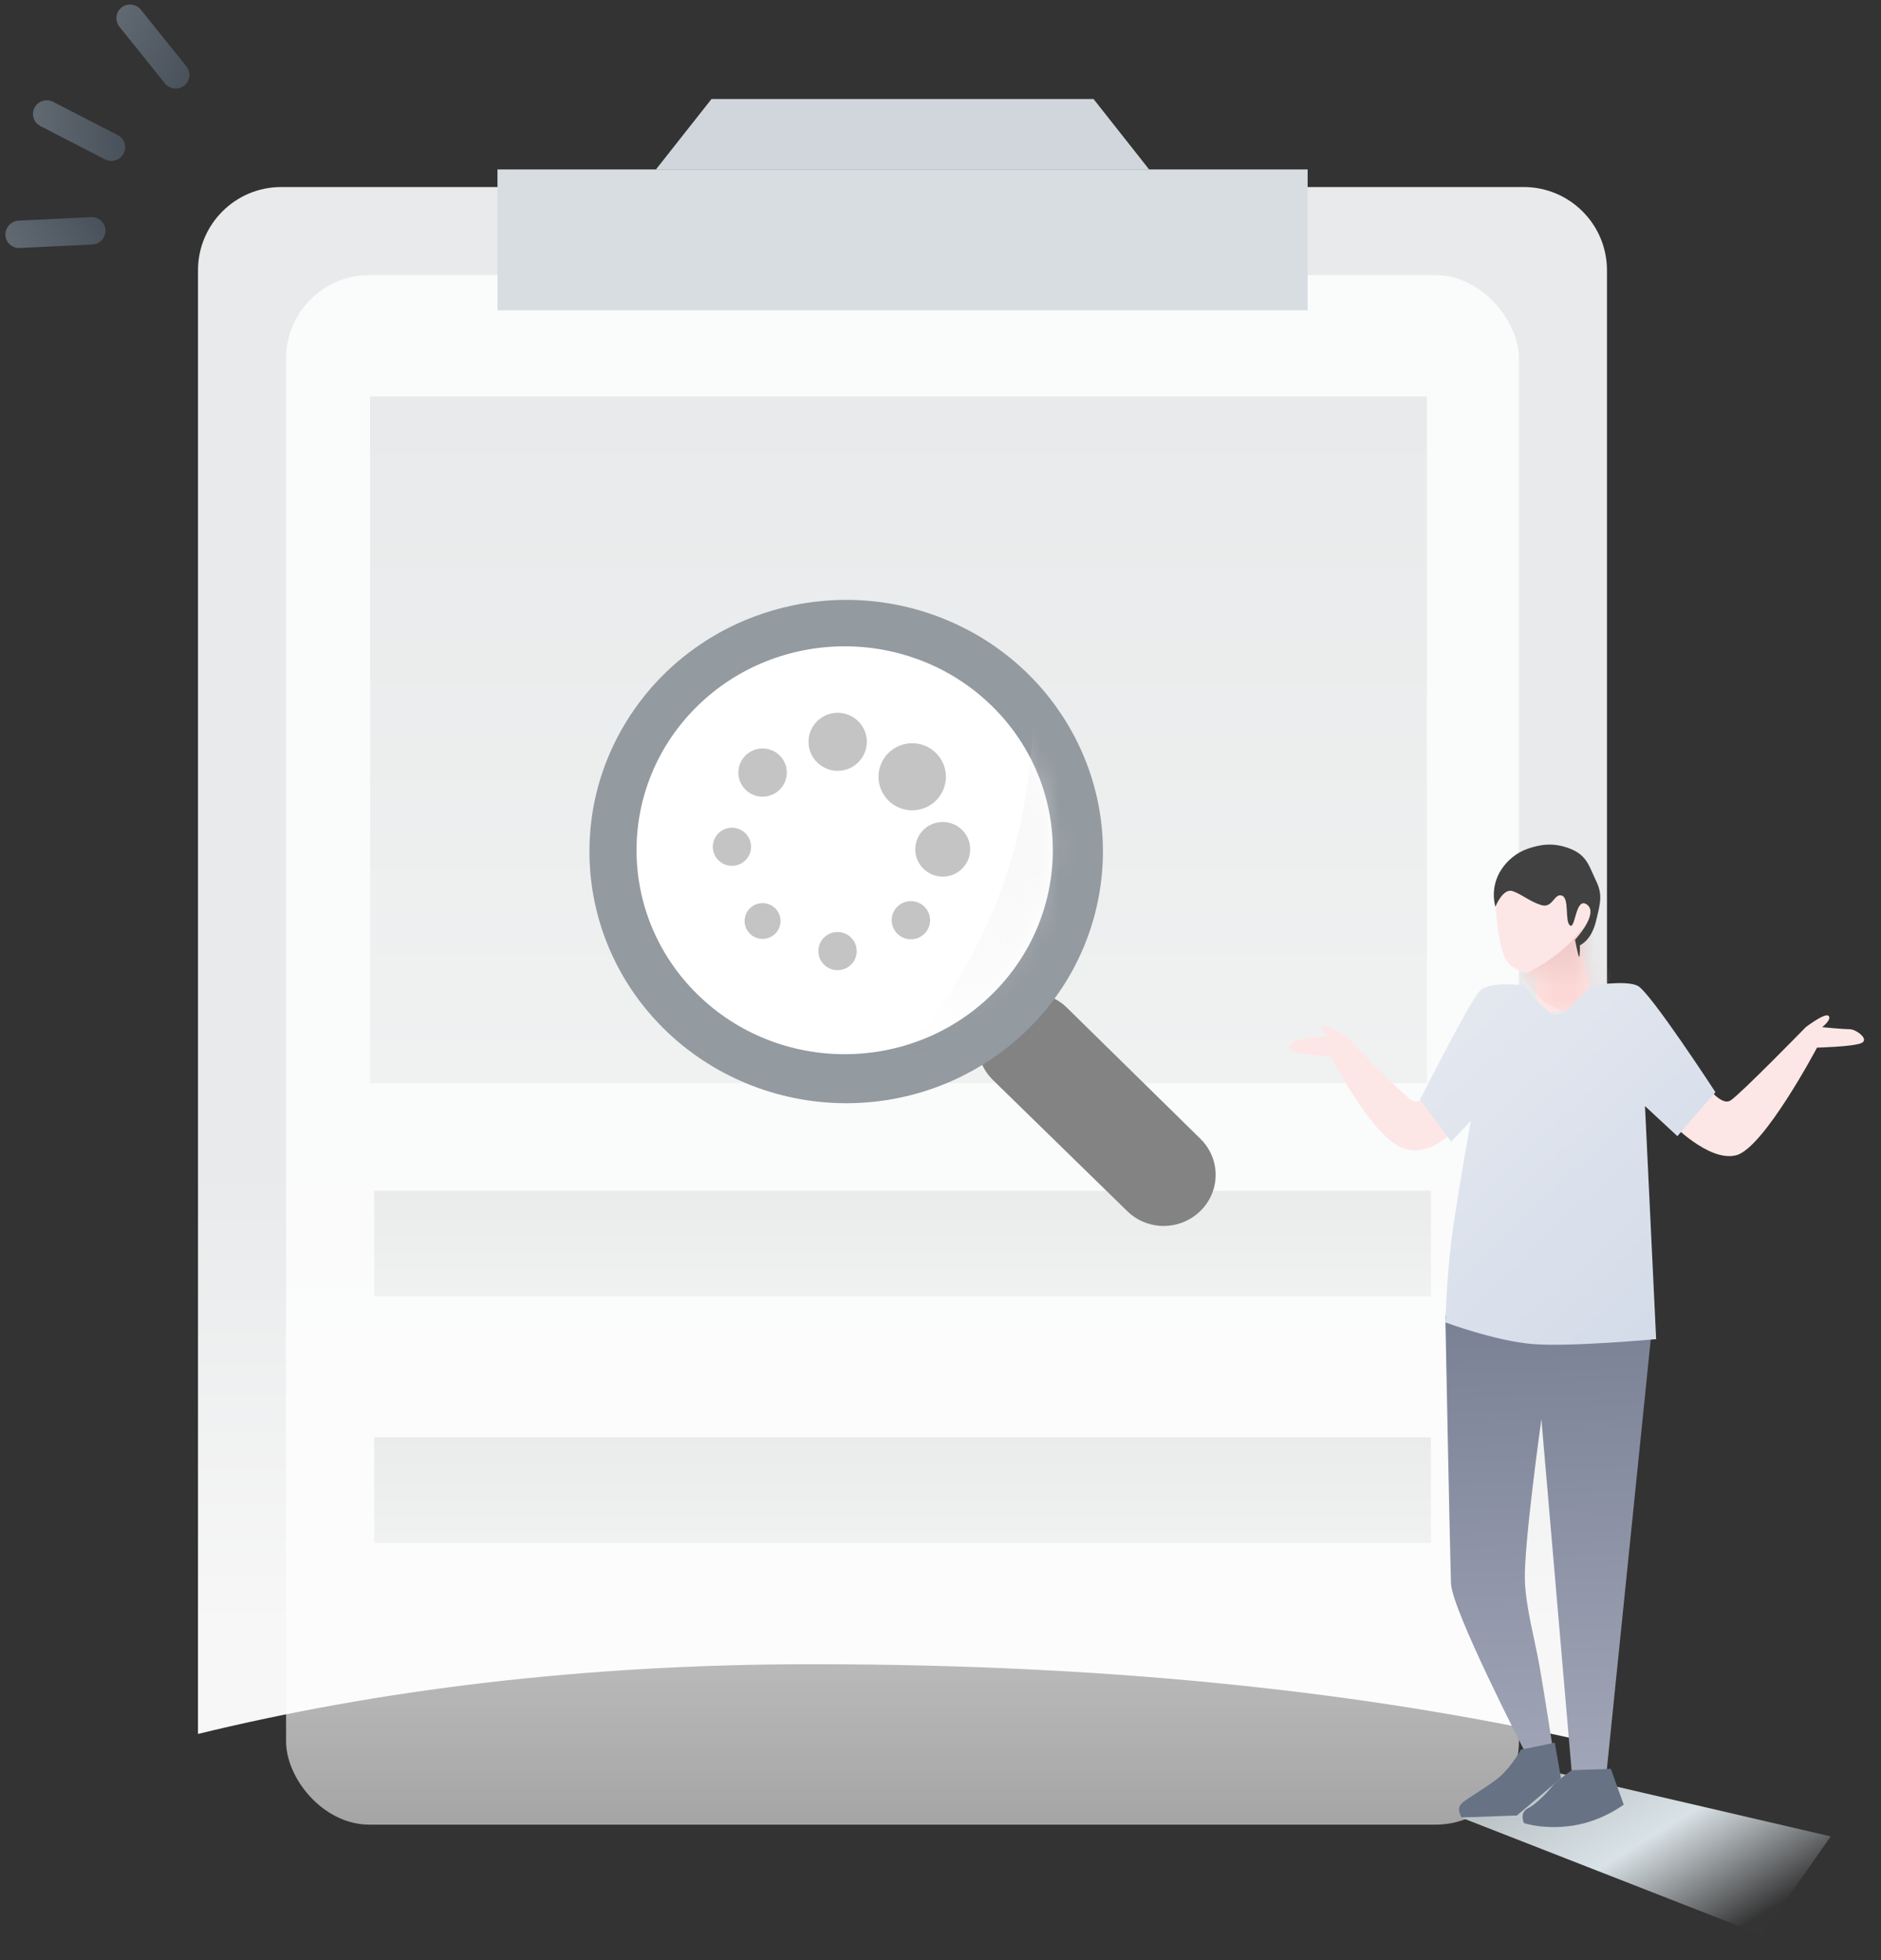 <svg width="95" height="99" viewBox="0 0 95 99" fill="none" xmlns="http://www.w3.org/2000/svg">
<rect x="0" y="0" width="95" height="99" fill="#333333" stroke="none"/>
<path fill-rule="evenodd" clip-rule="evenodd" d="M14.206 9.446C11.883 9.446 10 11.329 10 13.652L10 87.573C19.091 85.354 29.435 84.051 41.025 84.051C56.951 84.051 70.193 85.617 81.16 88.194L81.16 13.652C81.16 11.329 79.277 9.446 76.954 9.446L14.206 9.446Z" fill="url(#paint0_linear_12999_5040)"/>
<rect opacity="0.801" x="14.449" y="13.893" width="62.265" height="78.261" rx="4.206" fill="url(#paint1_linear_12999_5040)"/>
<rect x="18.695" y="20.02" width="53.37" height="34.684" fill="url(#paint2_linear_12999_5040)"/>
<rect x="18.898" y="60.138" width="53.37" height="5.336" fill="url(#paint3_linear_12999_5040)"/>
<rect x="18.898" y="72.589" width="53.37" height="5.336" fill="url(#paint4_linear_12999_5040)"/>
<rect x="25.125" y="8.558" width="40.917" height="7.115" fill="#D8DDE2"/>
<path d="M35.935 5L55.229 5L58.035 8.557L33.129 8.557L35.935 5Z" fill="#D0D6DC"/>
<path fill-rule="evenodd" clip-rule="evenodd" d="M58.697 61.918C59.776 61.943 60.761 61.323 61.185 60.352C61.609 59.38 61.386 58.254 60.621 57.509L53.886 50.895C52.855 49.886 51.183 49.886 50.152 50.895C49.121 51.904 49.121 53.541 50.152 54.55L56.907 61.145C57.379 61.619 58.021 61.896 58.697 61.918Z" fill="#838383"/>
<path fill-rule="evenodd" clip-rule="evenodd" d="M33.501 51.929C29.16 47.612 28.534 40.891 32.005 35.874C35.476 30.857 42.079 28.942 47.776 31.298C53.474 33.655 56.681 39.627 55.437 45.565C54.193 51.503 48.844 55.753 42.66 55.718C39.215 55.696 35.92 54.333 33.501 51.929Z" fill="#939AA0"/>
<path fill-rule="evenodd" clip-rule="evenodd" d="M35.221 35.659C31.121 39.684 31.125 46.205 35.23 50.227C39.334 54.248 45.987 54.248 50.092 50.227C54.196 46.205 54.2 39.684 50.1 35.659C45.989 31.637 39.332 31.637 35.221 35.659Z" fill="white"/>
<mask id="mask0_12999_5040" style="mask-type:luminance" maskUnits="userSpaceOnUse" x="32" y="32" width="22" height="22">
<path fill-rule="evenodd" clip-rule="evenodd" d="M35.221 35.659C31.121 39.684 31.125 46.205 35.23 50.227C39.334 54.248 45.987 54.248 50.092 50.227C54.196 46.205 54.2 39.684 50.1 35.659C45.989 31.637 39.332 31.637 35.221 35.659Z" fill="white"/>
</mask>
<g mask="url(#mask0_12999_5040)">
<path d="M46.071 37.537C47.011 37.537 47.773 38.296 47.773 39.231C47.773 40.167 47.011 40.925 46.071 40.925C45.131 40.925 44.369 40.167 44.369 39.231C44.369 38.296 45.131 37.537 46.071 37.537L46.071 37.537ZM47.613 41.514C46.847 41.514 46.226 42.132 46.226 42.894C46.226 43.656 46.847 44.274 47.613 44.275C48.379 44.275 49 43.656 49 42.894C49 42.132 48.379 41.514 47.613 41.514H47.613ZM46.005 45.511C45.47 45.511 45.036 45.943 45.036 46.475C45.036 47.007 45.47 47.439 46.005 47.439C46.54 47.439 46.974 47.007 46.974 46.475C46.974 45.943 46.54 45.511 46.005 45.511ZM42.3 47.071C41.765 47.071 41.331 47.503 41.331 48.035C41.331 48.568 41.765 48.999 42.3 48.999C42.835 48.999 43.269 48.568 43.269 48.035C43.269 47.503 42.835 47.071 42.3 47.071H42.3ZM38.514 45.612C38.013 45.612 37.606 46.016 37.606 46.515C37.606 47.014 38.013 47.419 38.514 47.419C39.015 47.419 39.421 47.014 39.421 46.515C39.421 46.016 39.015 45.612 38.514 45.612ZM36.967 41.805C36.433 41.805 36 42.236 36 42.767C36 43.298 36.433 43.729 36.967 43.729C37.5 43.729 37.933 43.298 37.933 42.767C37.933 42.236 37.5 41.805 36.967 41.805ZM38.514 37.801C37.839 37.801 37.291 38.346 37.291 39.018C37.291 39.691 37.839 40.236 38.514 40.236C39.189 40.236 39.737 39.691 39.737 39.018C39.737 38.346 39.189 37.801 38.514 37.801ZM42.307 35.999C41.494 35.999 40.834 36.656 40.834 37.465C40.834 38.275 41.494 38.931 42.307 38.931C43.12 38.931 43.779 38.275 43.779 37.465C43.779 36.656 43.12 35.999 42.307 35.999H42.307Z" fill="#C4C4C4"/>
<path d="M52.187 35.456C52.187 45.447 47.32 53.164 40.36 57.523C33.399 61.881 53.163 54.704 53.163 54.704L57.068 40.954C57.068 40.954 52.187 25.465 52.187 35.456Z" fill="url(#paint5_linear_12999_5040)"/>
</g>
<path d="M73.817 91.804L88.977 97.729L92.459 92.748L77.206 89.201L73.817 91.804Z" fill="url(#paint6_linear_12999_5040)"/>
<path d="M72.996 66.434L83.411 67.255L81.098 89.91C81.098 89.91 80.896 90.136 80.404 90.048C79.913 89.96 79.397 89.687 79.397 89.687L77.848 71.677C77.848 71.677 76.953 78.045 77.015 79.837C77.062 81.187 77.524 82.834 77.771 84.242C77.983 85.454 78.431 88.352 78.431 88.352C78.431 88.352 77.902 88.593 77.621 88.647C77.34 88.702 76.98 88.402 76.98 88.402C76.98 88.402 73.328 81.314 73.281 79.967C73.234 78.621 72.996 66.434 72.996 66.434Z" fill="url(#paint7_linear_12999_5040)"/>
<path d="M76.812 88.368C76.812 88.368 76.348 89.203 75.772 89.712C75.195 90.222 74.058 90.83 73.799 91.106C73.54 91.382 73.823 91.79 73.823 91.79L76.61 91.692L78.837 89.808L78.526 88.013L76.812 88.368Z" fill="#677285"/>
<path d="M81.356 89.336L82.006 91.141C82.006 91.141 80.938 91.968 79.462 92.198C77.985 92.429 76.968 92.075 76.968 92.075C76.968 92.075 76.701 91.538 77.204 91.308C77.434 91.203 77.952 90.764 78.406 90.203C78.611 89.95 79.383 89.405 79.383 89.405L81.356 89.336Z" fill="#677285"/>
<path d="M86.033 54.623C86.033 54.623 86.886 55.921 87.41 55.574C87.933 55.226 91.201 51.877 91.201 51.877C91.201 51.877 92.173 51.129 92.353 51.307C92.532 51.484 92.028 51.877 92.028 51.877C92.028 51.877 93.089 51.981 93.421 51.981C93.752 51.981 94.449 52.51 93.993 52.688C93.537 52.867 91.769 52.91 91.769 52.91C91.769 52.91 89.085 57.987 87.686 58.347C86.287 58.707 84.359 56.671 84.359 56.671L86.033 54.623Z" fill="#FDE7E6"/>
<path d="M72.391 54.716C72.391 54.716 71.832 55.862 71.325 55.587C70.817 55.312 67.971 52.311 67.971 52.311C67.971 52.311 67.024 51.73 66.792 51.835C66.56 51.939 67.132 52.311 67.132 52.311C67.132 52.311 65.737 52.424 65.475 52.529C65.213 52.635 64.907 52.958 65.304 53.105C65.7 53.252 67.218 53.357 67.218 53.357C67.218 53.357 69.329 57.527 70.928 58.015C72.527 58.502 73.889 56.581 73.889 56.581L72.391 54.716Z" fill="#FDE7E6"/>
<path d="M77.574 51.208V49.158C77.574 49.158 76.512 49.212 76.08 48.501C75.648 47.79 75.531 45.771 75.531 45.771L75.857 44.835L79.056 44.7L80.737 46.132L79.955 47.515L79.806 47.78L80.552 50.922L77.574 51.208Z" fill="#FDE7E6"/>
<mask id="mask1_12999_5040" style="mask-type:luminance" maskUnits="userSpaceOnUse" x="75" y="44" width="6" height="8">
<path d="M77.574 51.208V49.158C77.574 49.158 76.512 49.212 76.08 48.501C75.648 47.79 75.531 45.771 75.531 45.771L75.857 44.835L79.056 44.7L80.737 46.132L79.955 47.515L79.806 47.78L80.552 50.922L77.574 51.208Z" fill="white"/>
</mask>
<g mask="url(#mask1_12999_5040)">
<path d="M79.654 47.211C78.709 48.387 77.073 49.209 76.86 49.209C76.647 49.209 78.049 50.684 78.049 50.684L79.19 51.207L80.809 50.864L81.388 49.209L80.367 47.332C80.367 47.332 80.6 46.035 79.654 47.211Z" fill="url(#paint8_linear_12999_5040)"/>
</g>
<path d="M71.715 55.539L73.287 57.657L74.29 56.598C74.29 56.598 73.527 60.78 73.287 62.786C73.047 64.791 73.002 66.789 73.002 66.789C73.002 66.789 75.52 67.724 77.397 67.881C79.274 68.038 83.644 67.634 83.644 67.634L83.08 55.862L84.716 57.381L86.638 55.162C86.638 55.162 83.33 50.079 82.704 49.783C82.079 49.487 80.34 49.783 80.34 49.783C80.34 49.783 79.106 51.243 78.606 51.264C78.105 51.284 76.995 49.783 76.995 49.783C76.995 49.783 75.222 49.5 74.707 50.079C74.191 50.658 71.715 55.539 71.715 55.539Z" fill="url(#paint9_linear_12999_5040)"/>
<path d="M75.526 45.793C75.526 45.793 75.903 44.841 76.396 45.007C76.862 45.164 77.265 45.537 77.845 45.712C78.424 45.888 78.488 45.1 78.882 45.233C79.276 45.366 79.016 46.524 79.293 46.74C79.571 46.956 79.571 45.233 80.163 45.697C80.755 46.161 79.546 47.466 79.546 47.466C79.546 47.466 79.701 48.268 79.75 48.323C79.8 48.377 79.794 47.739 79.794 47.739C79.794 47.739 80.359 47.522 80.6 46.544C80.841 45.565 80.945 45.176 80.6 44.465C80.255 43.754 80.157 43.197 79.293 42.861C78.43 42.526 77.775 42.657 77.172 42.861C76.568 43.066 76.131 43.471 75.852 43.875C75.201 44.834 75.526 45.793 75.526 45.793Z" fill="#414141"/>
<g opacity="0.5">
<path d="M5.301 8.047L2.041 6.368C1.699 6.192 1.566 5.775 1.745 5.438C1.923 5.1 2.344 4.969 2.686 5.145L5.946 6.824C6.288 7 6.421 7.417 6.242 7.754C6.064 8.092 5.643 8.223 5.301 8.047Z" fill="url(#paint10_linear_12999_5040)"/>
<path d="M8.326 4.208L6.03 1.348C5.79 1.048 5.838 0.614 6.138 0.378C6.438 0.142 6.877 0.194 7.117 0.494L9.413 3.354C9.653 3.653 9.605 4.088 9.305 4.324C9.005 4.559 8.566 4.508 8.326 4.208Z" fill="url(#paint11_linear_12999_5040)"/>
<path d="M4.658 12.348L0.995 12.524C0.611 12.543 0.288 12.248 0.274 11.867C0.26 11.486 0.559 11.162 0.943 11.143L4.606 10.967C4.99 10.948 5.313 11.243 5.327 11.624C5.342 12.006 5.042 12.33 4.658 12.348Z" fill="url(#paint12_linear_12999_5040)"/>
</g>
<defs>
<linearGradient id="paint0_linear_12999_5040" x1="57.375" y1="82.279" x2="57.375" y2="58.75" gradientUnits="userSpaceOnUse">
<stop stop-color="#F7F7F7"/>
<stop offset="1" stop-color="#E8EAEB"/>
</linearGradient>
<linearGradient id="paint1_linear_12999_5040" x1="14.449" y1="13.893" x2="14.449" y2="92.154" gradientUnits="userSpaceOnUse">
<stop stop-color="white"/>
<stop offset="0.746" stop-color="white"/>
<stop offset="1" stop-color="white" stop-opacity="0.698"/>
</linearGradient>
<linearGradient id="paint2_linear_12999_5040" x1="18.695" y1="20.02" x2="18.695" y2="54.704" gradientUnits="userSpaceOnUse">
<stop stop-color="#E8EAEB"/>
<stop offset="1" stop-color="#F0F1F1"/>
</linearGradient>
<linearGradient id="paint3_linear_12999_5040" x1="18.898" y1="60.138" x2="18.898" y2="65.474" gradientUnits="userSpaceOnUse">
<stop stop-color="#EAECEC"/>
<stop offset="1" stop-color="#F0F1F1"/>
</linearGradient>
<linearGradient id="paint4_linear_12999_5040" x1="18.898" y1="72.589" x2="18.898" y2="77.925" gradientUnits="userSpaceOnUse">
<stop stop-color="#EAECEC"/>
<stop offset="1" stop-color="#F0F1F1"/>
</linearGradient>
<linearGradient id="paint5_linear_12999_5040" x1="49.152" y1="37.174" x2="40.91" y2="46.74" gradientUnits="userSpaceOnUse">
<stop stop-color="#EEEEEE" stop-opacity="0.367"/>
<stop offset="1" stop-color="#D8D8D8" stop-opacity="0.01"/>
</linearGradient>
<linearGradient id="paint6_linear_12999_5040" x1="69.688" y1="94.148" x2="76.058" y2="104.577" gradientUnits="userSpaceOnUse">
<stop stop-color="#B7BFC3"/>
<stop offset="0.487" stop-color="#D9E2E6"/>
<stop offset="1" stop-color="#E6EDF3" stop-opacity="0.01"/>
</linearGradient>
<linearGradient id="paint7_linear_12999_5040" x1="84.164" y1="89.951" x2="83.336" y2="66.252" gradientUnits="userSpaceOnUse">
<stop stop-color="#A1A7B8"/>
<stop offset="1" stop-color="#7B8195"/>
</linearGradient>
<linearGradient id="paint8_linear_12999_5040" x1="80.102" y1="49.831" x2="80.102" y2="47.846" gradientUnits="userSpaceOnUse">
<stop stop-color="#FBD8D6"/>
<stop offset="1" stop-color="#EAC0BE" stop-opacity="0.7"/>
</linearGradient>
<linearGradient id="paint9_linear_12999_5040" x1="64.166" y1="57.986" x2="79.855" y2="74.537" gradientUnits="userSpaceOnUse">
<stop stop-color="#E5E9F0"/>
<stop offset="1" stop-color="#D2DAE8"/>
</linearGradient>
<linearGradient id="paint10_linear_12999_5040" x1="1.664" y1="5.068" x2="6.317" y2="5.06" gradientUnits="userSpaceOnUse">
<stop stop-color="#8FA1B0"/>
<stop offset="1" stop-color="#5F7083"/>
</linearGradient>
<linearGradient id="paint11_linear_12999_5040" x1="6.215" y1="0.008" x2="10.469" y2="1.893" gradientUnits="userSpaceOnUse">
<stop stop-color="#8FA1B0"/>
<stop offset="1" stop-color="#5F7083"/>
</linearGradient>
<linearGradient id="paint12_linear_12999_5040" x1="0.02" y1="11.587" x2="4.045" y2="9.253" gradientUnits="userSpaceOnUse">
<stop stop-color="#8FA1B0"/>
<stop offset="1" stop-color="#5F7083"/>
</linearGradient>
</defs>
</svg>
